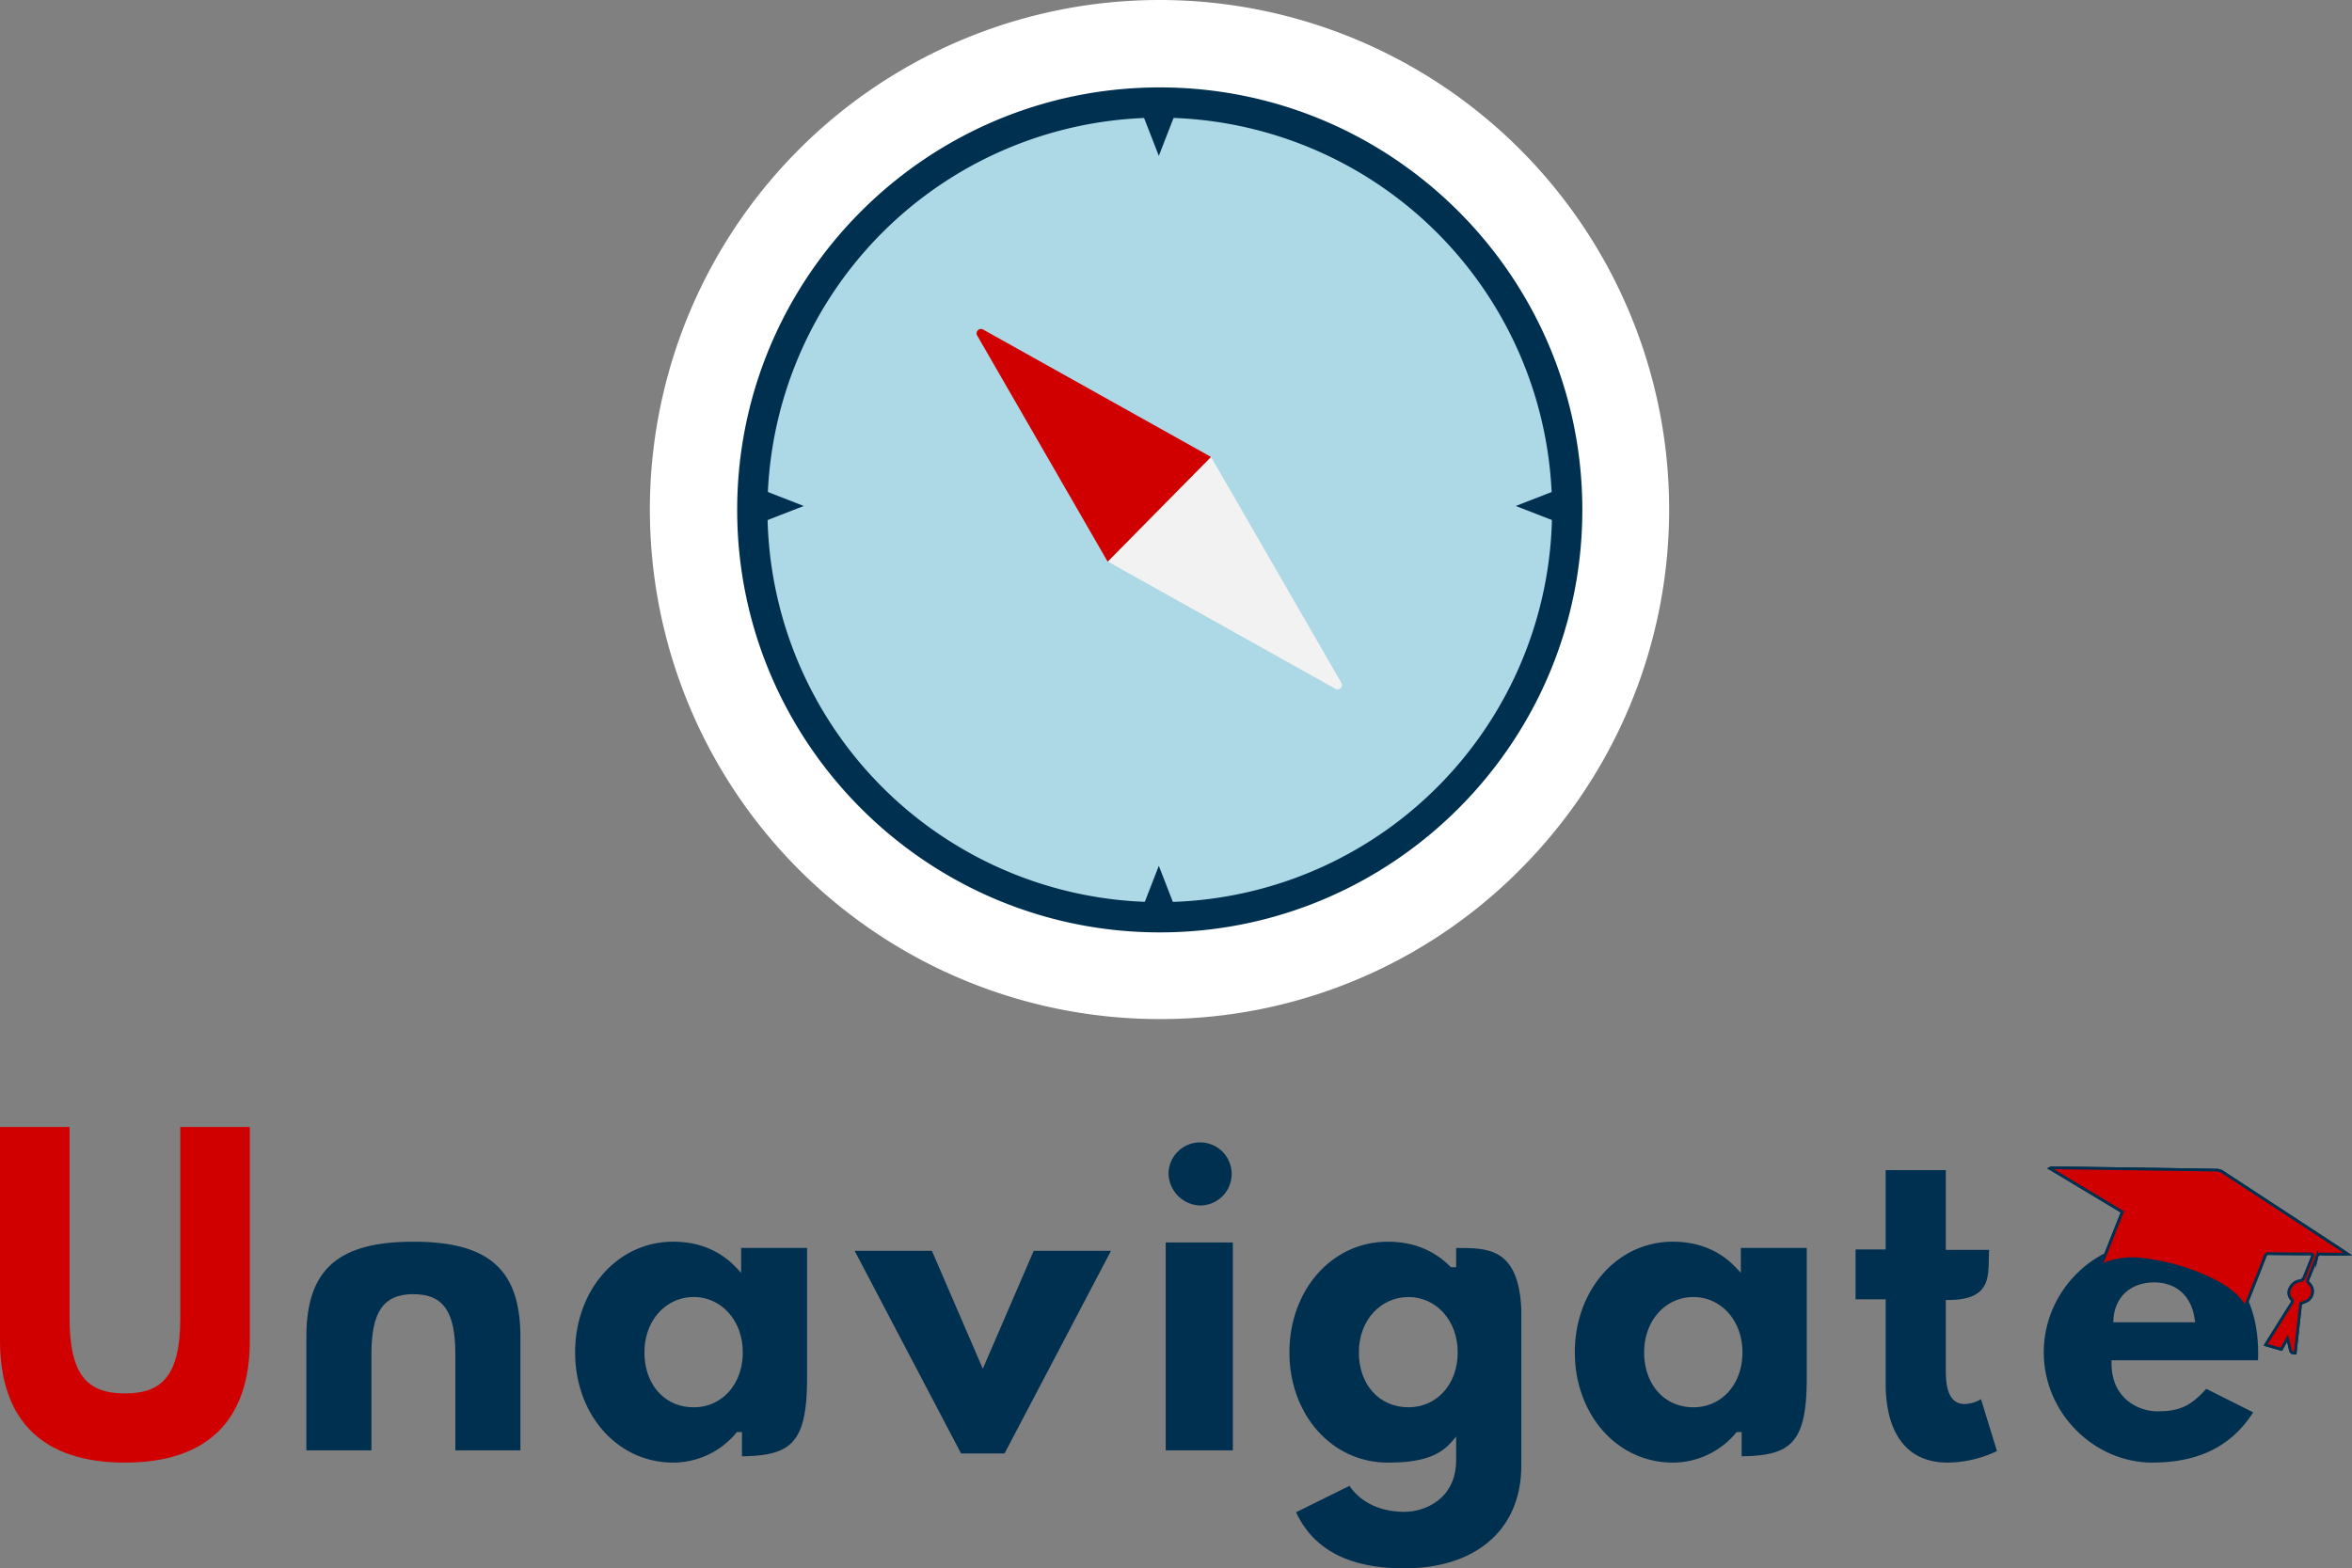 <svg id="Layer_1" data-name="Layer 1" xmlns="http://www.w3.org/2000/svg" width="753.58" height="502.606" viewBox="0 0 753.58 502.606"><rect x="0" y="0" width="753.58" height="502.606" fill="#808080" stroke="none"/><defs><style>.cls-1,.cls-3{fill:#d00000;}.cls-2{fill:#003050;}.cls-3{stroke:#003050;stroke-miterlimit:10;stroke-width:0.878px;}.cls-4{fill:#fff;}.cls-5{fill:#add8e6;}.cls-6{fill:#f2f2f2;}</style></defs><path class="cls-1" d="M80.048,361.153v68.381c0,26.088-14.051,39.176-40.025,39.176S0,455.622,0,429.534V361.153H22.287v61.209c0,18.256,5.663,24.184,17.736,24.184S57.76,440.618,57.76,422.362V361.153Z"/><path class="cls-2" d="M119.011,464.798H98.164V428.36c0-21.871,10.551-30.441,34.287-30.441s34.288,8.57,34.288,30.441v36.438H145.892v-30.832c0-13.346-3.649-19.23-13.44-19.23s-13.44,5.885-13.44,19.23Z"/><path class="cls-2" d="M184.269,433.382c0-19.645,13.31-35.463,31.444-35.463,8.34,0,15.148,2.99,20.168,8.295l1.579,1.666v-7.951h21.12v42.295c-.113,20.268-5.191,24.264-20.859,24.469v-7.77h-1.603l-.276.33a26.349,26.349,0,0,1-20.129,9.457C197.575,468.71,184.269,453.02,184.269,433.382Zm22.212.002c0,10.193,6.382,17.596,15.8,17.596,9.049,0,15.701-7.391,15.701-17.596,0-10.361-7.025-17.734-15.701-17.734C213.486,415.649,206.481,423.018,206.481,433.384Z"/><path class="cls-2" d="M298.589,400.852l16.303,37.787,16.303-37.787h24.76L321.86,465.776H307.923l-34.095-64.924Z"/><path class="cls-2" d="M373.492,464.798V398.178h21.512v66.619Zm.913-88.977a10.111,10.111,0,1,1,10.104,10.494A10.445,10.445,0,0,1,374.405,375.821Z"/><path class="cls-2" d="M415.25,484.622l17.115-8.461c2.756,4.133,8.336,8.324,17.664,8.324,6.379,0,16.523-4.025,16.523-16.623V460.37l-1.629,1.883c-4.438,5.129-11.574,6.457-20.257,6.457-18.237,0-31.544-15.69-31.544-35.328,0-19.645,13.312-35.463,31.544-35.463,8.273,0,14.88,2.857,19.94,7.906l.269.27h1.677v-6.16c9.615.045,19.968-.533,20.882,19.652v49.971c0,21.773-15.9,33.049-37.405,33.049C436.947,502.606,422.194,499.507,415.25,484.622Zm20.127-51.238c0,10.193,6.423,17.596,15.899,17.596,9.106,0,15.775-7.391,15.775-17.596,0-10.361-7.044-17.734-15.775-17.734C442.426,415.649,435.377,423.018,435.377,433.384Zm52.058-13.41.001.024-.001-.047Z"/><path class="cls-2" d="M504.573,433.382c0-19.645,13.31-35.463,31.444-35.463,8.34,0,15.148,2.99,20.169,8.295l1.578,1.666v-7.951h21.12v42.295c-.113,20.268-5.191,24.264-20.859,24.469v-7.77h-1.603l-.276.33a26.349,26.349,0,0,1-20.129,9.457C517.879,468.71,504.573,453.02,504.573,433.382Zm22.212.002c0,10.193,6.382,17.596,15.8,17.596,9.049,0,15.701-7.391,15.701-17.596,0-10.361-7.025-17.734-15.701-17.734C533.79,415.649,526.785,423.018,526.785,433.384Z"/><path class="cls-2" d="M604.171,400.405V374.973H623.44v25.568h13.884c-.484,7.549,1.589,15.99-13.015,16.062l-.869.006v22.818c0,6.441,1.562,10.508,6.089,10.508a10.926,10.926,0,0,0,5.181-1.545l5.116,16.629a37.529,37.529,0,0,1-15.757,3.69c-15.701,0-19.897-13.178-19.897-25.098V416.382h-9.648V400.405Z"/><path class="cls-2" d="M723.483,435.919H676.532v1.016c0,11.435,8.831,15.348,14.682,15.348,7.033,0,10.591-1.607,15.688-7.209l15.031,7.541c-7.481,11.709-18.762,16.096-32.33,16.096-18.722,0-34.787-15.943-34.787-35.328,0-19.523,16.067-35.463,34.787-35.463,18.947,0,33.919,12.004,33.919,35.77C723.522,434.292,723.509,435.415,723.483,435.919ZM677.09,423.731h26.227l-.158-1.121c-1.056-7.502-6.091-11.654-12.937-11.654-7.982,0-12.666,5.096-13.069,11.736Z"/><path class="cls-3" d="M738.955,416.977a3.467,3.467,0,0,0,.872-5.669,1.022,1.022,0,0,1-.32-1.393c.975-2.372,1.933-4.751,2.822-7.147a1.237,1.237,0,0,1,1.45-.916c2.356.065,4.72.054,7.081.068.347.002.696-.02,1.345-.039-.872-.588-1.505-1.025-2.15-1.448q-18.943-12.422-37.901-24.823a3.654,3.654,0,0,0-1.835-.608q-26.293-.419-52.593-.768a1.79,1.79,0,0,0-.916.203l23.182,13.928-6.7,16.92c.124.054.197.115.235.098,5.309-2.42,10.674-2.347,16.006-1.375a68.045,68.045,0,0,1,20.465,6.7c3.684,2.001,7.013,4.386,9.337,8.081l.483-1.22c1.965-4.962,3.947-9.919,5.876-14.892a1.252,1.252,0,0,1,1.419-.951c4.355.068,8.715.081,13.073.115.283.002.564.023.918.038a4.467,4.467,0,0,1-.143.651c-.937,2.384-1.859,4.772-2.853,7.138a1.546,1.546,0,0,1-.98.735,4.207,4.207,0,0,0-3.328,2.265,3.084,3.084,0,0,0,.436,3.737c.421.449.321.772.02,1.25q-4.023,6.378-8.009,12.775c-.094.15-.177.307-.308.536l5,1.445,1.979-3.544c.338,1.358.668,2.466.877,3.603.155.842.596,1.225,1.587,1.164.582-5.337,1.163-10.668,1.738-15.939A14.034,14.034,0,0,0,738.955,416.977Z"/><path class="cls-3" d="M737.125,417.697a14.034,14.034,0,0,0,1.83-.72,3.467,3.467,0,0,0,.872-5.669,1.022,1.022,0,0,1-.32-1.393c.975-2.372,1.933-4.751,2.822-7.147a1.237,1.237,0,0,1,1.45-.916c2.356.065,4.72.054,7.081.068.347.002.696-.02,1.345-.039-.872-.588-1.505-1.025-2.15-1.448q-18.943-12.422-37.901-24.823a3.654,3.654,0,0,0-1.835-.608q-26.293-.419-52.593-.768a1.79,1.79,0,0,0-.916.203l23.182,13.928-6.7,16.92c.124.054.197.115.235.098,5.309-2.42,10.674-2.347,16.006-1.375a68.045,68.045,0,0,1,20.465,6.7c3.684,2.001,7.013,4.386,9.337,8.081l.483-1.22c1.965-4.962,3.947-9.919,5.876-14.892a1.252,1.252,0,0,1,1.419-.951c4.355.068,8.715.081,13.073.115.283.002.564.023.918.038a4.467,4.467,0,0,1-.143.651c-.937,2.384-1.859,4.772-2.853,7.138a1.546,1.546,0,0,1-.98.735,4.207,4.207,0,0,0-3.328,2.265,3.084,3.084,0,0,0,.436,3.737c.421.449.321.772.02,1.25q-4.023,6.378-8.009,12.775c-.094.15-.177.307-.308.536l5,1.445,1.979-3.544c.338,1.358.668,2.466.877,3.603.155.842.596,1.225,1.587,1.164C735.969,428.299,736.55,422.968,737.125,417.697Z"/><circle class="cls-4" cx="371.587" cy="163.404" r="147.766"/><path class="cls-4" d="M371.507,326.573A163.286,163.286,0,0,1,256.046,47.825,163.286,163.286,0,0,1,486.968,278.747,162.217,162.217,0,0,1,371.507,326.573Zm0-295.532c-72.92,0-132.246,59.325-132.246,132.246s59.325,132.246,132.246,132.246,132.246-59.325,132.246-132.246S444.428,31.041,371.507,31.041Z"/><circle class="cls-5" cx="371.507" cy="163.286" r="133.866"/><path class="cls-2" d="M371.587,298.796c-74.655,0-135.392-60.737-135.392-135.392S296.932,28.012,371.587,28.012,506.979,88.749,506.979,163.404,446.243,298.796,371.587,298.796Zm0-261.083A125.692,125.692,0,1,0,497.279,163.404,125.834,125.834,0,0,0,371.587,37.713Z"/><polygon class="cls-2" points="371.285 282.816 374.792 291.831 367.778 291.831 371.285 282.816"/><path class="cls-2" d="M377.628,293.771H364.942l6.343-16.306Zm-7.013-3.88h1.341l-.67-1.723Z"/><polygon class="cls-2" points="371.285 44.597 374.792 35.582 367.778 35.582 371.285 44.597"/><path class="cls-2" d="M371.285,49.949l-6.343-16.307h12.685Zm-.67-12.427.67,1.723.67-1.723Z"/><polygon class="cls-2" points="490.999 162.146 500.014 158.639 500.014 165.652 490.999 162.146"/><path class="cls-2" d="M501.954,168.489l-16.305-6.343,16.305-6.343Zm-5.604-6.343,1.723.67v-1.341Z"/><polygon class="cls-2" points="252.176 162.146 243.161 158.639 243.161 165.652 252.176 162.146"/><path class="cls-2" d="M241.221,168.489V155.803l16.306,6.343Zm3.88-7.014v1.341l1.723-.67Z"/><path class="cls-6" d="M429.205,219.135l-41.38-71.737L355.899,179.756l72.286,40.412A.753.753,0,0,0,429.205,219.135Z"/><path class="cls-6" d="M429.916,219.843a1.403,1.403,0,0,1-.367.651,1.387,1.387,0,0,1-1.68.239L354.843,179.906l33.119-33.567,41.804,72.472A1.392,1.392,0,0,1,429.916,219.843Zm-.711-.708.002-.006Zm-72.25-39.529,71.545,39.998a.094.094,0,0,0,.128-.018.092.092,0,0,0,.017-.128L387.69,148.456Z"/><path class="cls-1" d="M313.649,107.202l41.38,71.737,31.926-32.358-72.286-40.412A.753.753,0,0,0,313.649,107.202Z"/><path class="cls-1" d="M388.012,146.43l-33.119,33.567-41.804-72.472a1.4,1.4,0,0,1,1.895-1.921Zm-32.847,31.45,30.734-31.15-71.546-39.998a.093.093,0,0,0-.128.019.094.094,0,0,0-.016.128Z"/></svg>